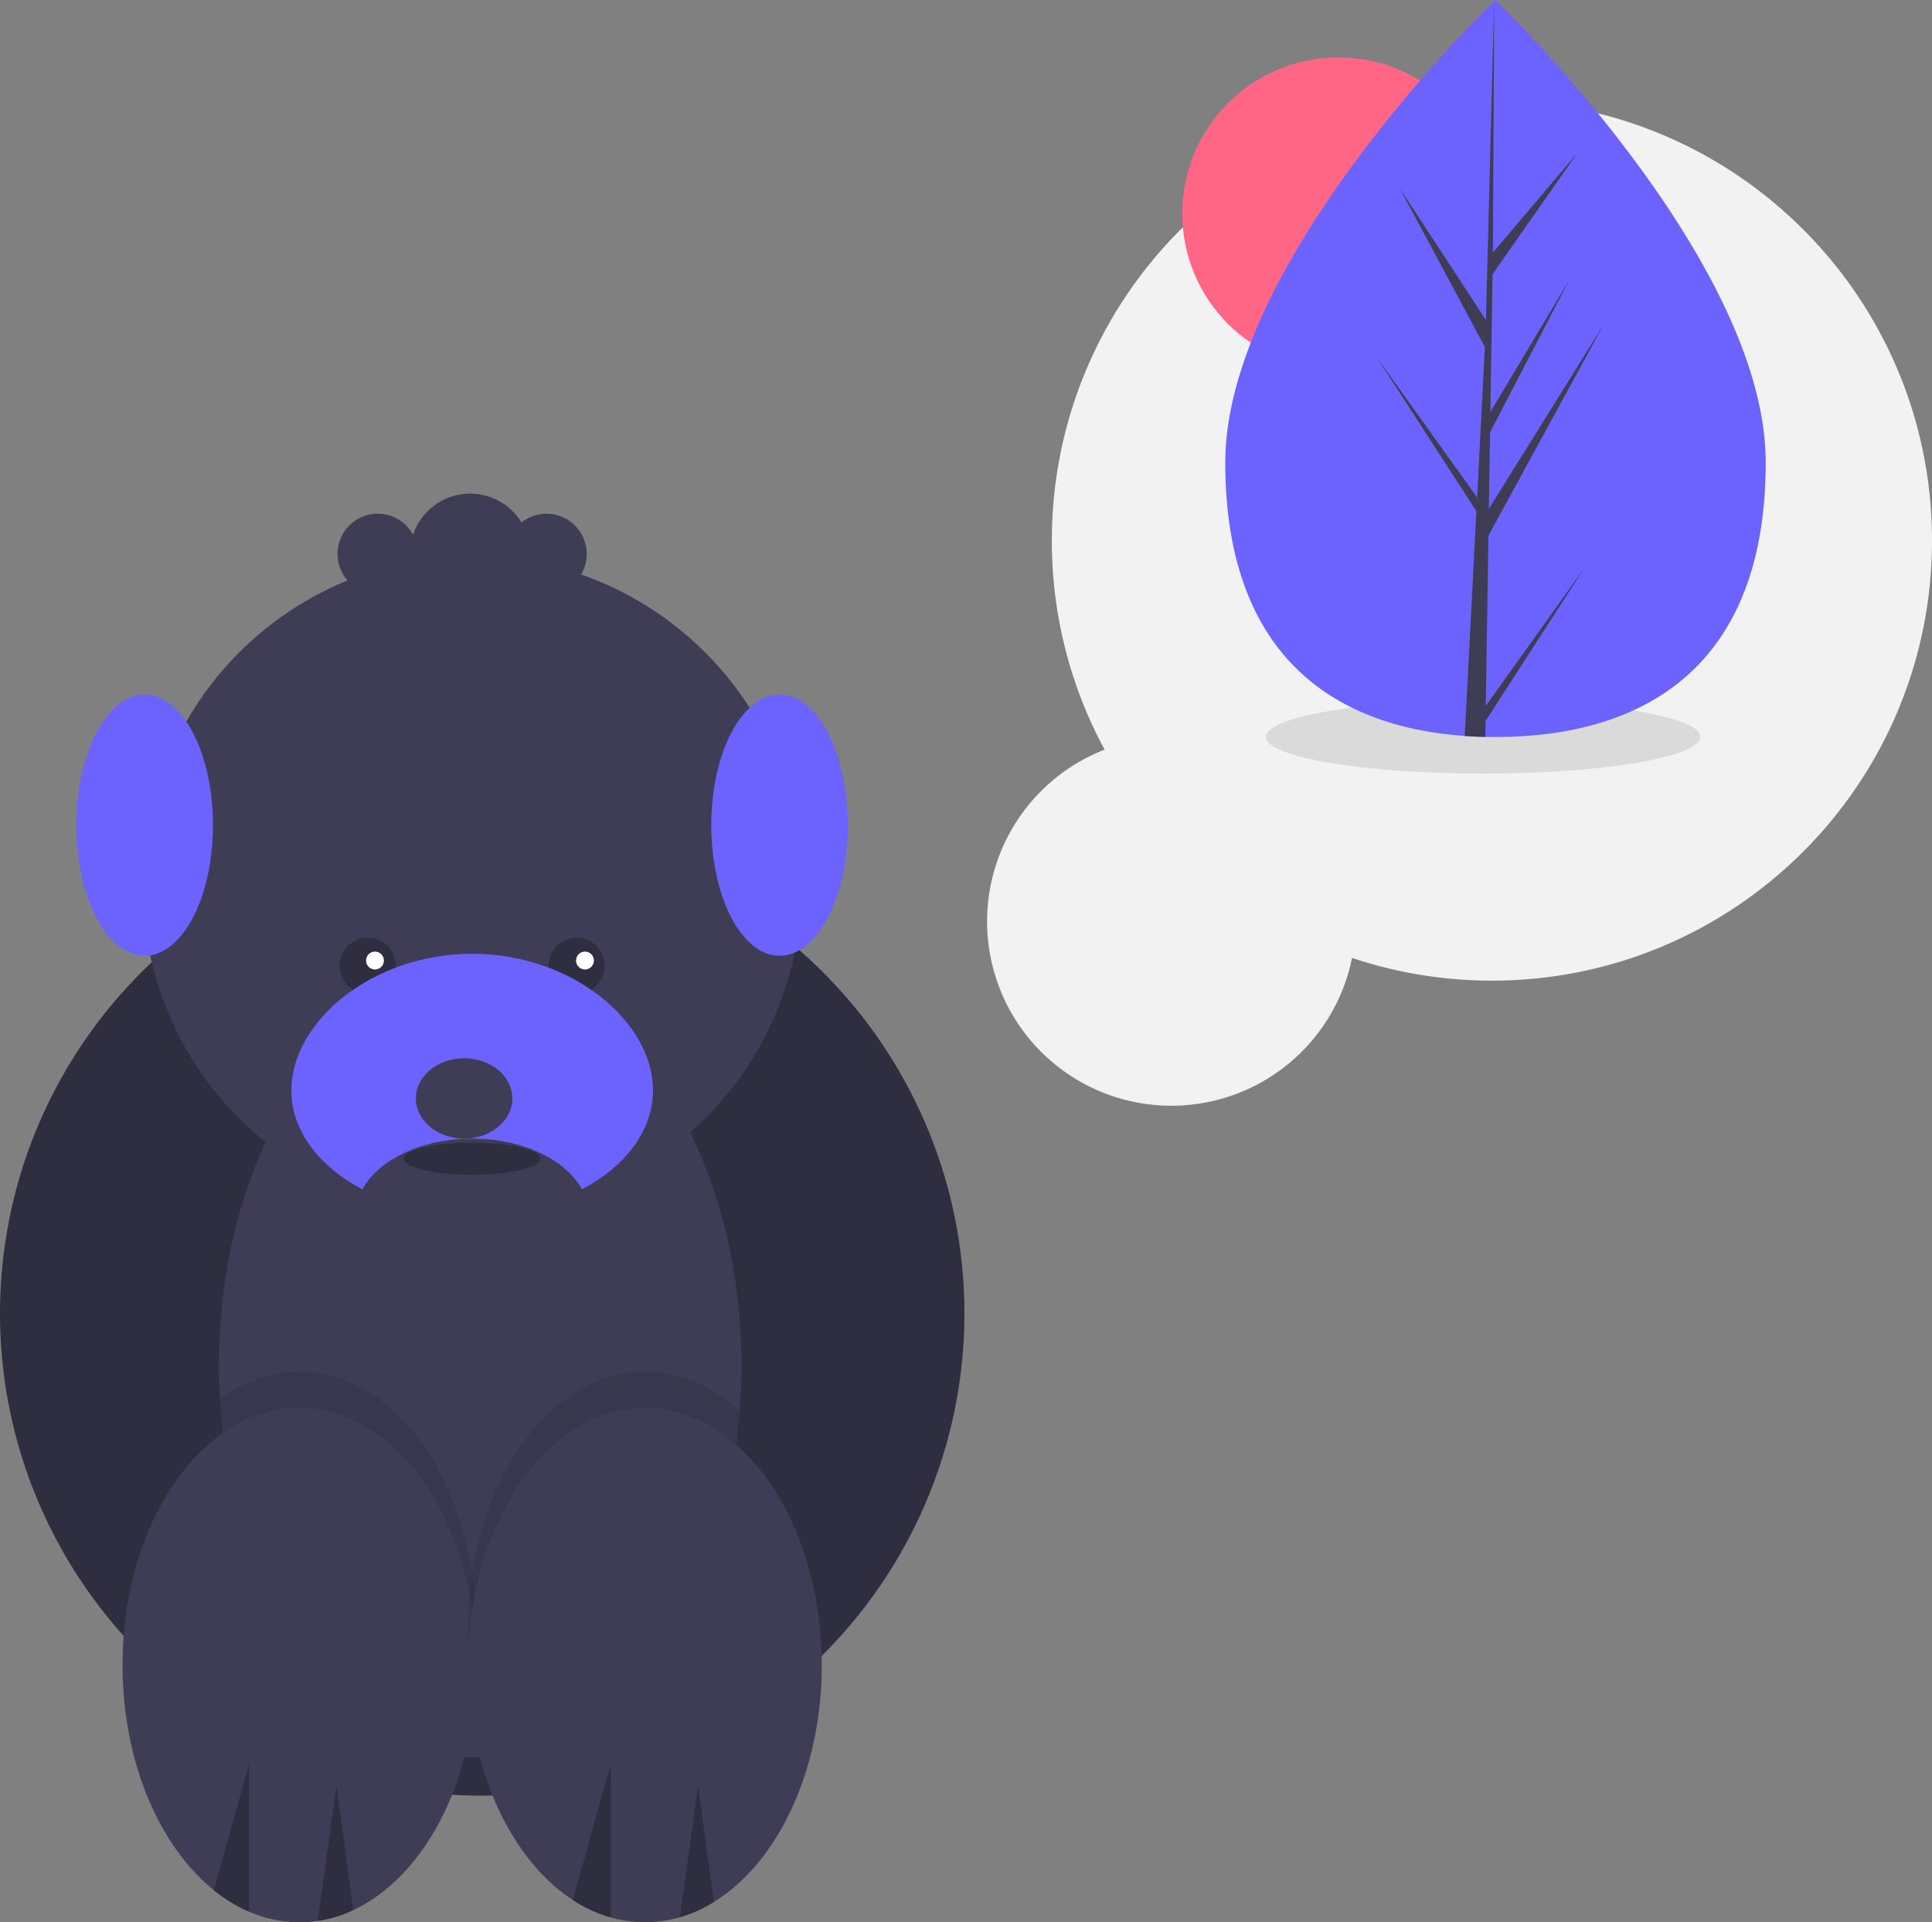 <svg id="fd4987a8-7395-4a4c-942d-e43b3ae9a24e"
     data-name="Layer 1"
     xmlns="http://www.w3.org/2000/svg"
     width="864.865"
     height="860.475"
     viewBox="0 0 864.865 860.475"
><rect x="0" y="0" width="864.865" height="860.475" fill="#808080" stroke="none"/><title>walk_dreaming</title>
  <circle cx="215.865"
          cy="587.946"
          r="215.865"
          fill="#2f2e41"
  />
  <path d="M499.46,631.093q0,10.442-.81,20.561-.108,1.646-.27,3.292c-7.519,83.108-53.858,147.688-110.721,151.357h-.018q-.945.081-1.889.108c-1.079.054-2.141.072-3.22.072a77.077,77.077,0,0,1-11.369-.828q-.324-.054-.648-.108c-55.279-8.455-99.172-74.671-104.371-157.797-.036-.576-.072-1.151-.09-1.727q-.459-7.393-.45-14.931c0-96.869,52.347-175.39,116.927-175.39S499.46,534.224,499.46,631.093Z"
        transform="translate(-167.568 -19.762)"
        fill="#3f3d56"
  />
  <circle cx="211.368"
          cy="396.365"
          r="147.508"
          fill="#3f3d56"
  />
  <ellipse cx="211.368"
           cy="518.689"
           rx="30.581"
           ry="7.196"
           fill="#2f2e41"
  />
  <circle cx="164.597"
          cy="432.343"
          r="12.592"
          fill="#2f2e41"
  />
  <circle cx="258.139"
          cy="432.343"
          r="12.592"
          fill="#2f2e41"
  />
  <path d="M380.734,748.92a164.797,164.797,0,0,1-1.799,24.501,148.368,148.368,0,0,1-8.419,32.128c-55.279-8.455-99.172-74.671-104.371-157.797-.036-.576-.072-1.151-.09-1.727,10.685-7.825,22.756-12.232,35.528-12.232,37.938,0,69.634,38.82,77.352,90.645A164.551,164.551,0,0,1,380.734,748.92Z"
        transform="translate(-167.568 -19.762)"
        opacity="0.1"
  />
  <path d="M380.734,765.11a164.797,164.797,0,0,1-1.799,24.501C372.927,829.905,352.42,862.357,325.743,874.769a57.738,57.738,0,0,1-15.974,4.857,53.795,53.795,0,0,1-8.185.612,56.141,56.141,0,0,1-22.486-4.731,66.699,66.699,0,0,1-15.812-9.642c-24.357-19.608-40.852-57.384-40.852-100.755,0-63.59,35.438-115.128,79.15-115.128,37.938,0,69.634,38.82,77.352,90.645A164.551,164.551,0,0,1,380.734,765.11Z"
        transform="translate(-167.568 -19.762)"
        fill="#3f3d56"
  />
  <path d="M498.65,651.655q-.108,1.646-.27,3.292c-7.519,83.108-53.858,147.688-110.721,151.357h-.018a149.175,149.175,0,0,1-8.707-32.883,167.627,167.627,0,0,1,0-48.983c7.717-51.826,39.413-90.645,77.352-90.645C471.865,633.792,486.4,640.34,498.65,651.655Z"
        transform="translate(-167.568 -19.762)"
        opacity="0.1"
  />
  <path d="M535.437,765.11c0,47.67-19.914,88.559-48.282,106.044a61.453,61.453,0,0,1-15.254,6.836,55.285,55.285,0,0,1-30.905.09,62.299,62.299,0,0,1-17.035-7.843c-22.648-14.751-39.647-44.54-45.026-80.626a167.627,167.627,0,0,1,0-48.983c7.717-51.826,39.413-90.645,77.352-90.645C500,649.982,535.437,701.519,535.437,765.11Z"
        transform="translate(-167.568 -19.762)"
        fill="#3f3d56"
  />
  <path d="M378.935,446.709c-44.707,0-80.949,30.363-80.949,61.162,0,18.061,12.474,34.108,31.8,44.299C336.98,538.934,356.265,529.457,378.935,529.457s41.955,9.477,49.149,22.712c19.326-10.191,31.8-26.238,31.8-44.299C459.885,477.072,423.642,446.709,378.935,446.709Z"
        transform="translate(-167.568 -19.762)"
        fill="#6c63ff"
  />
  <ellipse cx="207.77"
           cy="491.706"
           rx="21.587"
           ry="17.989"
           fill="#3f3d56"
  />
  <ellipse cx="64.759"
           cy="369.382"
           rx="30.581"
           ry="58.463"
           fill="#6c63ff"
  />
  <ellipse cx="348.982"
           cy="369.382"
           rx="30.581"
           ry="58.463"
           fill="#6c63ff"
  />
  <path d="M412.214,249.732a17.898,17.898,0,0,0-11.187,3.917,26.945,26.945,0,0,0-48.555,5.485,17.989,17.989,0,1,0,0,17.174,26.945,26.945,0,0,0,48.555,5.485A17.984,17.984,0,1,0,412.214,249.732Z"
        transform="translate(-167.568 -19.762)"
        fill="#3f3d56"
  />
  <path d="M279.098,809.182v66.325a66.699,66.699,0,0,1-15.812-9.642Z"
        transform="translate(-167.568 -19.762)"
        fill="#2f2e41"
  />
  <path d="M325.743,874.769a57.738,57.738,0,0,1-15.974,4.857l8.419-60.712Z"
        transform="translate(-167.568 -19.762)"
        fill="#2f2e41"
  />
  <path d="M440.996,809.182v68.897a62.299,62.299,0,0,1-17.035-7.843Z"
        transform="translate(-167.568 -19.762)"
        fill="#2f2e41"
  />
  <path d="M487.156,871.153a61.453,61.453,0,0,1-15.254,6.836l8.185-59.075Z"
        transform="translate(-167.568 -19.762)"
        fill="#2f2e41"
  />
  <circle cx="167.865"
          cy="429.975"
          r="4"
          fill="#fff"
  />
  <circle cx="261.865"
          cy="429.975"
          r="4"
          fill="#fff"
  />
  <path d="M835.432,64.738c-108.8,0-197,88.2-197,197a196.12,196.12,0,0,0,23.619,93.603,82.501,82.501,0,1,0,110.757,93.228,196.772,196.772,0,0,0,62.623,10.169c108.8,0,197-88.2,197-197S944.233,64.738,835.432,64.738Z"
        transform="translate(-167.568 -19.762)"
        fill="#f2f2f2"
  />
  <ellipse cx="663.925"
           cy="329.867"
           rx="97.209"
           ry="16.41"
           opacity="0.1"
  />
  <circle cx="599.136"
          cy="95.582"
          r="69.89"
          fill="#ff6584"
  />
  <path d="M957.999,226.707c.044,91.11-54.104,122.944-120.913,122.976q-2.328.001-4.633-.05-4.644-.098-9.192-.419c-60.299-4.24-107.166-37.659-107.207-122.39-.043-87.687,111.974-198.401,120.375-206.587.007,0,.007,0,.015-.007.319-.312.482-.468.482-.468S957.954,135.605,957.999,226.707Z"
        transform="translate(-167.568 -19.762)"
        fill="#6c63ff"
  />
  <path d="M832.676,335.75l44.214-61.84-44.322,68.627-.115,7.098q-4.644-.098-9.192-.419l4.722-91.149-.037-.705.082-.134.449-8.613-44.501-68.754,44.631,62.302.112,1.826,3.568-68.867-38.101-71.052,38.563,58.949,3.68-142.781.015-.475 0.0.468-.569,112.598,37.867-44.656-38.026,54.353-.972,61.664,35.365-59.193-35.502,68.259-.54,34.288,51.325-82.396L833.872,259.504Z"
        transform="translate(-167.568 -19.762)"
        fill="#3f3d56"
  />
</svg>
